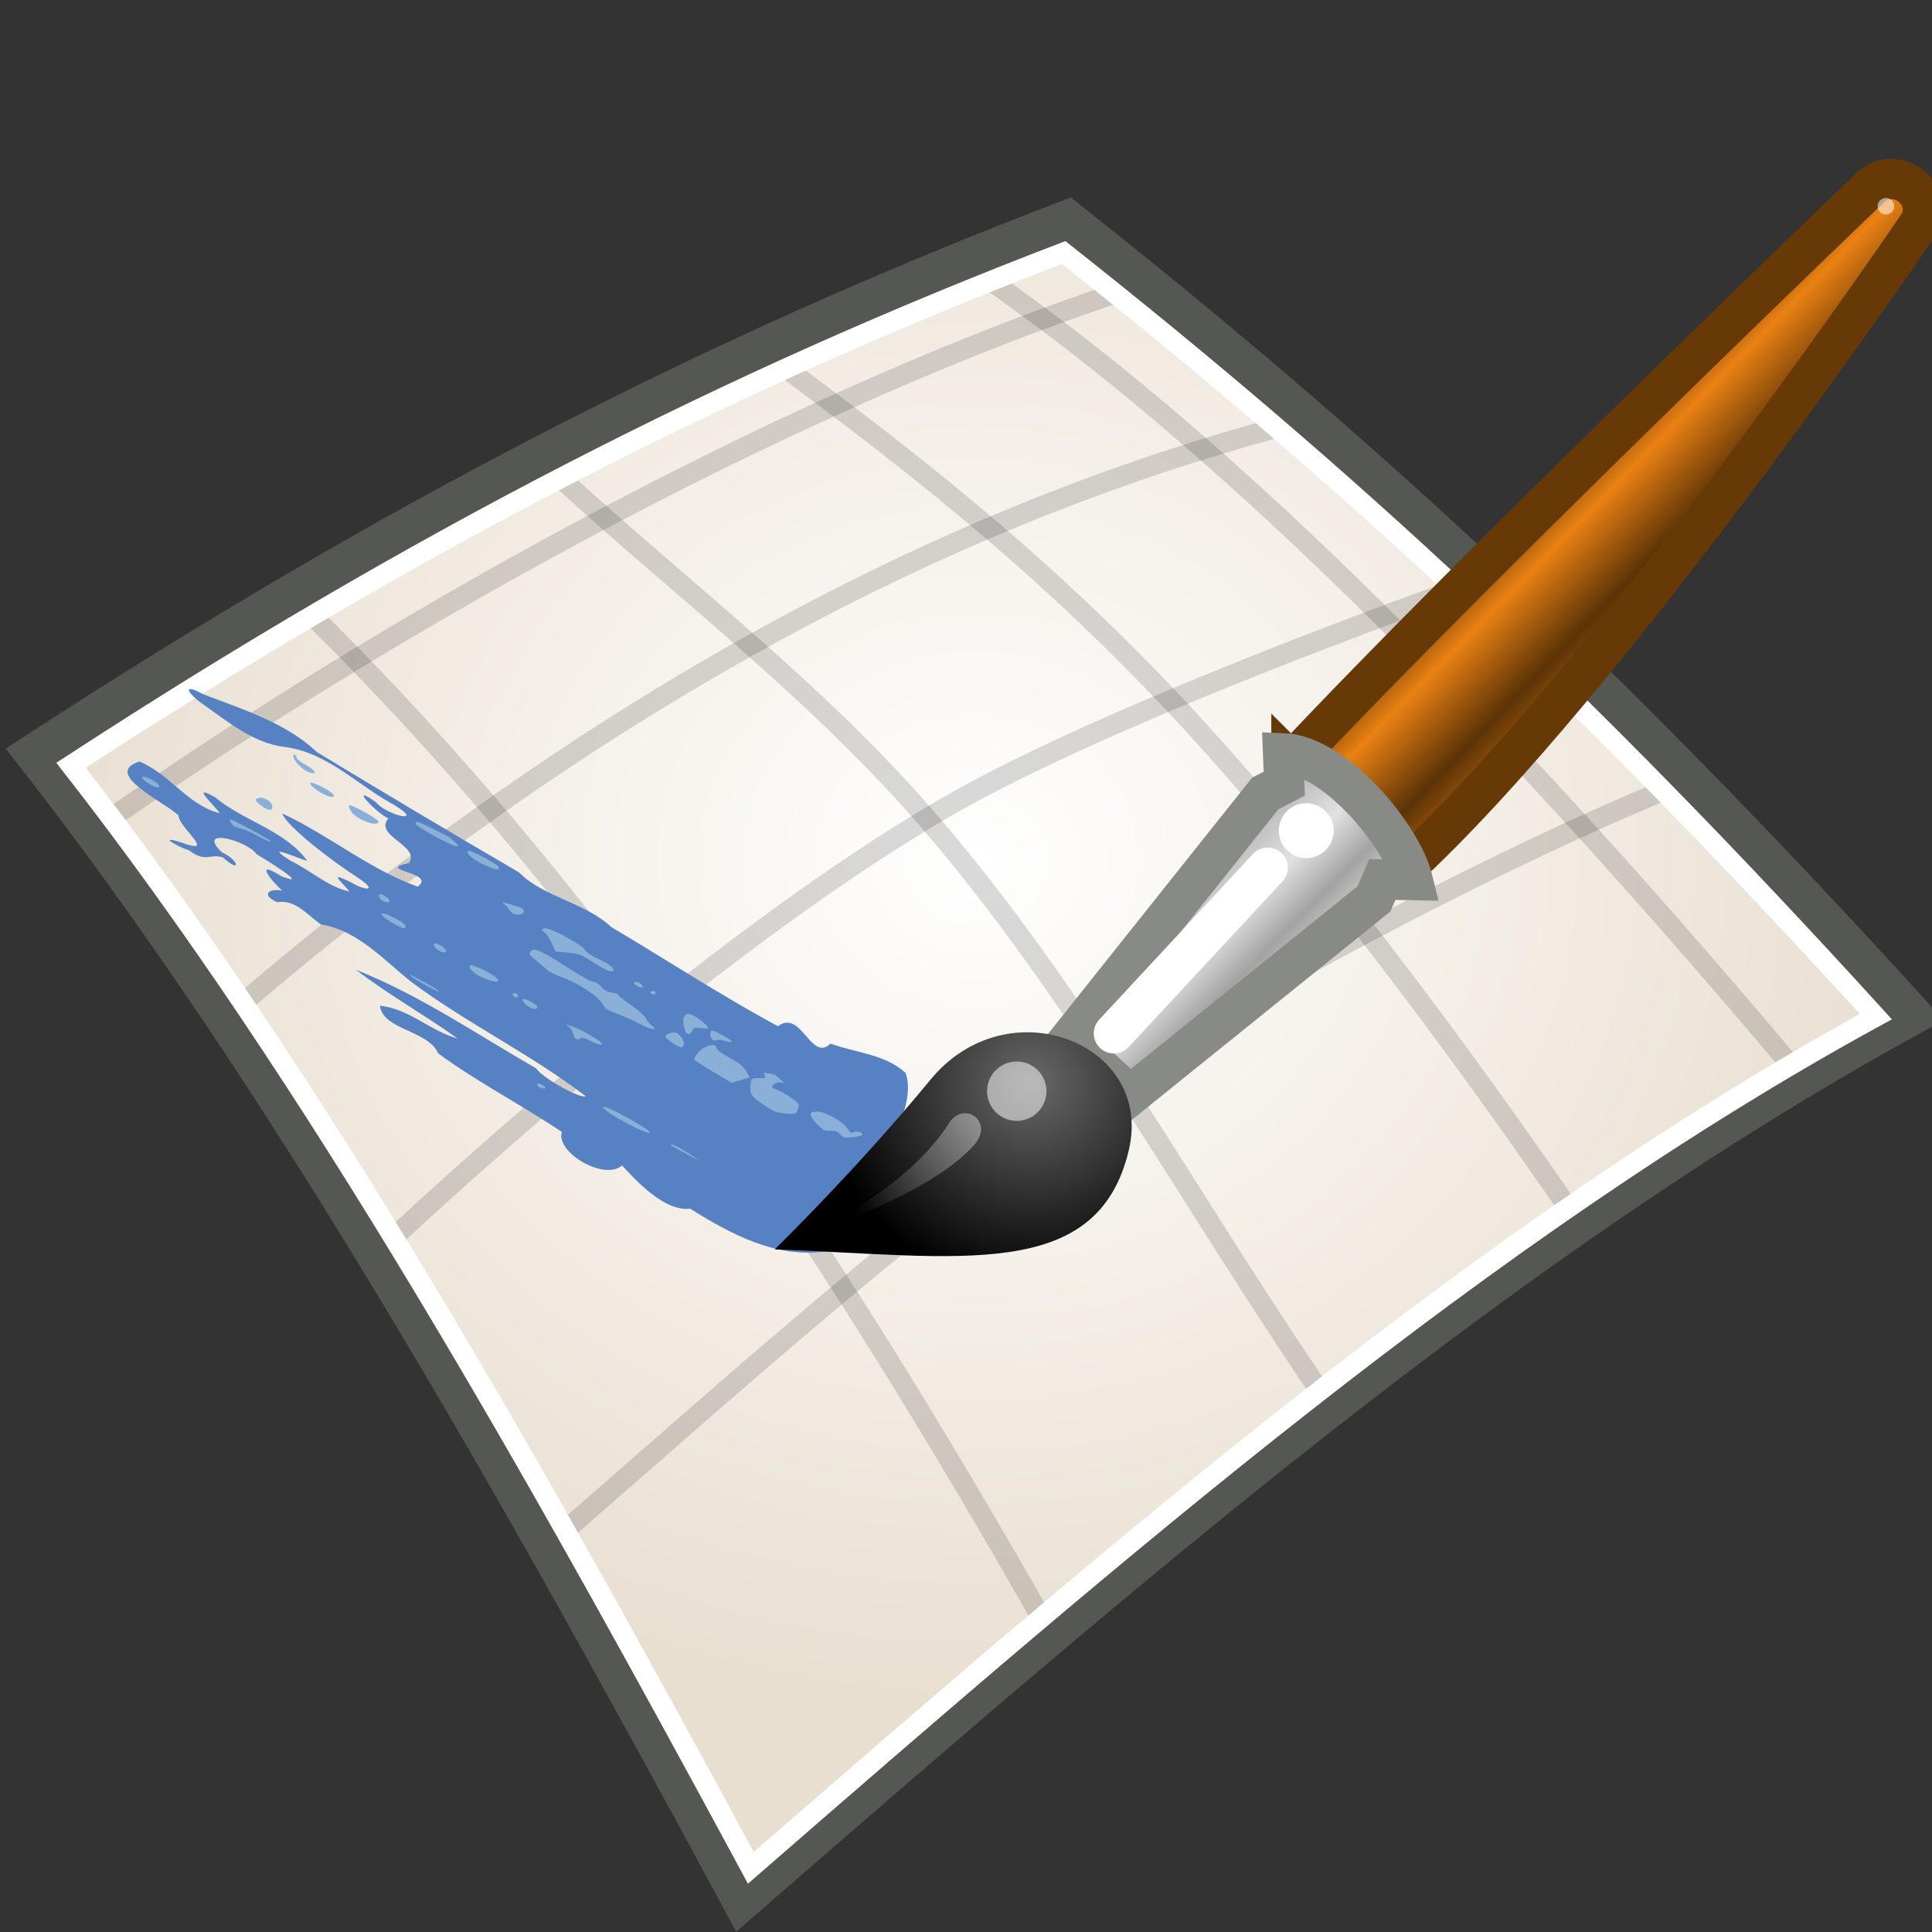 <?xml version="1.0" encoding="UTF-8" standalone="no"?>
<svg
   xmlns:dc="http://purl.org/dc/elements/1.1/"
   xmlns:cc="http://creativecommons.org/ns#"
   xmlns:rdf="http://www.w3.org/1999/02/22-rdf-syntax-ns#"
   xmlns:svg="http://www.w3.org/2000/svg"
   xmlns="http://www.w3.org/2000/svg"
   xmlns:xlink="http://www.w3.org/1999/xlink"
   xmlns:sodipodi="http://sodipodi.sourceforge.net/DTD/sodipodi-0.dtd"
   xmlns:inkscape="http://www.inkscape.org/namespaces/inkscape"
   sodipodi:docname="attribpaint.svg"
   inkscape:version="1.0beta1 (fe3e306, 2019-09-17)"
   version="1.1"
   id="svg6504"
   height="48px"
   width="48px">
  <rect width="100%" height="100%" fill="#333333" stroke="none"/>
  <defs
     id="defs6506">
    <linearGradient
       id="linearGradient2813"
       inkscape:collect="always">
      <stop
         id="stop2809"
         offset="0"
         style="stop-color:#ffffff;stop-opacity:1" />
      <stop
         id="stop2811"
         offset="1"
         style="stop-color:#e9dfd1;stop-opacity:1" />
    </linearGradient>
    <linearGradient
       inkscape:collect="always"
       xlink:href="#linearGradient6951"
       id="linearGradient4924"
       gradientUnits="userSpaceOnUse"
       gradientTransform="translate(-3.907,-1.803)"
       x1="28.059"
       y1="18.868"
       x2="33.437"
       y2="23.743" />
    <linearGradient
       id="linearGradient6951">
      <stop
         style="stop-color:#6e3d09;stop-opacity:1;"
         offset="0"
         id="stop6953" />
      <stop
         id="stop6959"
         offset="0.242"
         style="stop-color:#ea8113;stop-opacity:1;" />
      <stop
         style="stop-color:#5c3307;stop-opacity:1;"
         offset="0.621"
         id="stop6961" />
      <stop
         style="stop-color:#e07c12;stop-opacity:1;"
         offset="1"
         id="stop6955" />
    </linearGradient>
    <linearGradient
       inkscape:collect="always"
       xlink:href="#linearGradient6939"
       id="linearGradient4926"
       gradientUnits="userSpaceOnUse"
       gradientTransform="translate(-3.907,-1.803)"
       x1="19.395"
       y1="30.001"
       x2="23.109"
       y2="33.439" />
    <linearGradient
       id="linearGradient6939">
      <stop
         style="stop-color:#bdbdbd;stop-opacity:1;"
         offset="0"
         id="stop6941" />
      <stop
         id="stop6947"
         offset="0.333"
         style="stop-color:#e2e2e2;stop-opacity:1;" />
      <stop
         style="stop-color:#a3a3a3;stop-opacity:1;"
         offset="0.667"
         id="stop6949" />
      <stop
         style="stop-color:#dddddd;stop-opacity:1;"
         offset="1"
         id="stop6943" />
    </linearGradient>
    <radialGradient
       inkscape:collect="always"
       xlink:href="#linearGradient6963"
       id="radialGradient4928"
       gradientUnits="userSpaceOnUse"
       gradientTransform="matrix(0.995,0,0,0.969,-4.583,0.166)"
       cx="15.415"
       cy="35.357"
       fx="15.415"
       fy="35.357"
       r="7.579" />
    <linearGradient
       id="linearGradient6963">
      <stop
         style="stop-color:#696969;stop-opacity:1;"
         offset="0"
         id="stop6965" />
      <stop
         style="stop-color:#000000;stop-opacity:1;"
         offset="1"
         id="stop6967" />
    </linearGradient>
    <linearGradient
       inkscape:collect="always"
       xlink:href="#linearGradient2446"
       id="linearGradient4930"
       gradientUnits="userSpaceOnUse"
       gradientTransform="matrix(0.852,0,0,0.852,-1.675,3.754)"
       x1="13.236"
       y1="37.752"
       x2="7.752"
       y2="42.282" />
    <linearGradient
       inkscape:collect="always"
       id="linearGradient2446">
      <stop
         style="stop-color:#ffffff;stop-opacity:1;"
         offset="0"
         id="stop2448" />
      <stop
         style="stop-color:#ffffff;stop-opacity:0;"
         offset="1"
         id="stop2450" />
    </linearGradient>
    <radialGradient
       gradientUnits="userSpaceOnUse"
       gradientTransform="matrix(1,0,0,0.895,0,2.765)"
       r="23.313"
       fy="20.803"
       fx="24.274"
       cy="20.803"
       cx="24.274"
       id="radialGradient2815"
       xlink:href="#linearGradient2813"
       inkscape:collect="always" />
  </defs>
  <sodipodi:namedview
     inkscape:snap-global="false"
     inkscape:document-rotation="0"
     inkscape:window-maximized="1"
     inkscape:window-y="-8"
     inkscape:window-x="-8"
     inkscape:window-height="1557"
     inkscape:window-width="2880"
     inkscape:document-units="px"
     inkscape:grid-bbox="true"
     showgrid="true"
     inkscape:current-layer="layer1"
     inkscape:cy="24.706523"
     inkscape:cx="16.878962"
     inkscape:zoom="22.4"
     inkscape:pageshadow="2"
     inkscape:pageopacity="0.0"
     borderopacity="1.0"
     bordercolor="#666666"
     pagecolor="#ffffff"
     id="base" />
  <g
     inkscape:groupmode="layer"
     inkscape:label="Layer 1"
     id="layer1">
    <path
       sodipodi:nodetypes="ccccc"
       inkscape:connector-curvature="0"
       id="path6523"
       d="M 0.871,18.72 C 9.745,12.941 17.829,8.796 26.516,5.474 33.816,11.248 39.895,16.86 47.498,25.215 37.445,30.711 27.936,38.945 18.434,47.206 12.865,36.888 7.205,26.832 0.871,18.72 Z"
       style="color:#000000;display:inline;overflow:visible;visibility:visible;opacity:1;fill:url(#radialGradient2815);fill-opacity:1;fill-rule:nonzero;stroke:none;stroke-width:0.5;stroke-linecap:butt;stroke-linejoin:miter;stroke-miterlimit:4;stroke-dasharray:none;stroke-dashoffset:0;stroke-opacity:1;marker:none;enable-background:accumulate;stop-opacity:1" />
    <path
       sodipodi:nodetypes="cc"
       inkscape:connector-curvature="0"
       id="path6525"
       d="M 7.282,14.833 C 14.673,21.976 20.617,30.922 26.049,40.506"
       style="opacity:0.146;fill:none;stroke:#000000;stroke-width:0.5;stroke-linecap:butt;stroke-linejoin:miter;stroke-miterlimit:4;stroke-dasharray:none;stroke-opacity:1;stop-opacity:1" />
    <path
       sodipodi:nodetypes="csc"
       inkscape:connector-curvature="0"
       id="path6527"
       d="m 13.421,11.406 c 2.947,2.79 6.634,5.515 9.545,8.861 3.876,4.455 6.645,9.699 10.116,14.716"
       style="opacity:0.146;fill:none;stroke:#000000;stroke-width:0.5;stroke-linecap:butt;stroke-linejoin:miter;stroke-miterlimit:4;stroke-dasharray:none;stroke-opacity:1;stop-opacity:1" />
    <path
       sodipodi:nodetypes="csc"
       inkscape:connector-curvature="0"
       id="path6529"
       d="m 18.978,8.747 c 3.26,2.407 6.713,5.026 10.272,8.825 3.479,3.715 7.068,8.589 9.933,12.757"
       style="opacity:0.146;fill:none;stroke:#000000;stroke-width:0.5;stroke-linecap:butt;stroke-linejoin:miter;stroke-miterlimit:4;stroke-dasharray:none;stroke-opacity:1;stop-opacity:1" />
    <path
       sodipodi:nodetypes="cc"
       inkscape:connector-curvature="0"
       id="path6539"
       d="M 23.835,6.445 C 31.418,11.516 39.22,20.196 44.778,26.8"
       style="opacity:0.146;fill:none;stroke:#000000;stroke-width:0.5;stroke-linecap:butt;stroke-linejoin:miter;stroke-miterlimit:4;stroke-dasharray:none;stroke-opacity:1;stop-opacity:1" />
    <path
       sodipodi:nodetypes="cc"
       inkscape:connector-curvature="0"
       id="path6541"
       d="M 2.347,20.612 C 11.331,14.324 21.186,9.357 28.42,7.059"
       style="opacity:0.146;fill:none;stroke:#000000;stroke-width:0.5;stroke-linecap:butt;stroke-linejoin:miter;stroke-miterlimit:4;stroke-dasharray:none;stroke-opacity:1;stop-opacity:1" />
    <path
       sodipodi:nodetypes="cc"
       inkscape:connector-curvature="0"
       id="path6545"
       d="M 5.572,25.317 C 17.98,14.552 28.057,11.606 32.422,10.434"
       style="opacity:0.146;fill:none;stroke:#000000;stroke-width:0.5;stroke-linecap:butt;stroke-linejoin:miter;stroke-miterlimit:4;stroke-dasharray:none;stroke-opacity:1;stop-opacity:1" />
    <path
       sodipodi:nodetypes="csc"
       inkscape:connector-curvature="0"
       id="path6549"
       d="m 9.302,31.198 c 3.181,-3.026 10.035,-8.97 15.119,-11.649 3.952,-2.082 10.422,-4.432 12.235,-5.075"
       style="opacity:0.146;fill:none;stroke:#000000;stroke-width:0.5;stroke-linecap:butt;stroke-linejoin:miter;stroke-miterlimit:4;stroke-dasharray:none;stroke-opacity:1;stop-opacity:1" />
    <path
       sodipodi:nodetypes="csc"
       inkscape:connector-curvature="0"
       id="path6553"
       d="M 13.538,38.461 C 18.061,34.547 23.218,29.812 28.389,26.413 32.427,23.759 38.838,20.597 41.864,19.436"
       style="opacity:0.146;fill:none;stroke:#000000;stroke-width:0.5;stroke-linecap:butt;stroke-linejoin:miter;stroke-miterlimit:4;stroke-dasharray:none;stroke-opacity:1;stop-opacity:1" />
    <path
       style="opacity:1;fill:none;stroke:#555753;stroke-width:1;stroke-linecap:butt;stroke-linejoin:miter;stroke-miterlimit:4;stroke-dasharray:none;stroke-opacity:1;stop-opacity:1"
       d="M 0.871,18.72 C 9.745,12.941 17.829,8.796 26.516,5.474 33.816,11.248 39.895,16.86 47.498,25.215 37.445,30.711 27.936,38.945 18.434,47.206 12.865,36.888 7.205,26.832 0.871,18.72 Z"
       id="path7065"
       inkscape:connector-curvature="0"
       sodipodi:nodetypes="ccccc" />
    <path
       sodipodi:nodetypes="ccccc"
       inkscape:connector-curvature="0"
       id="path7178"
       d="M 1.764,19.012 C 10.298,13.455 18.072,9.469 26.426,6.274 33.447,11.826 39.294,17.224 46.605,25.258 36.937,30.544 27.793,38.461 18.654,46.406 13.298,36.484 7.855,26.814 1.764,19.012 Z"
       style="opacity:1;fill:none;stroke:#ffffff;stroke-width:0.5;stroke-linecap:butt;stroke-linejoin:miter;stroke-miterlimit:4;stroke-dasharray:none;stroke-opacity:1;stop-opacity:1" />
    <g
       style="stroke-width:2.435"
       transform="matrix(-0.421,-0.07,0.068,-0.389,21.212,34.742)"
       id="layer1-6"
       inkscape:label="Layer 1">
      <path
         style="fill:#5682c3;fill-opacity:1;stroke-width:2.435"
         d="M 0.284,20.721 C -0.613,18.89 0.673,16.724 -0.015,14.879 0.569,12.746 0.963,10.171 2.95,8.888 c 2.776,-1.063 5.776,0.038 8.335,1.198 1.632,-0.538 3.995,1.746 4.341,1.974 0.86,-1.145 3.935,0.115 3.789,1.464 2.593,1.269 5.336,2.214 7.874,3.599 0.838,1.35 3.382,0.868 3.824,2.355 -1.702,0.121 -3.134,-1.044 -4.781,-1.233 2.138,1.137 4.411,2.005 6.51,3.217 -3.937,-0.924 -7.568,-2.753 -11.302,-4.252 -0.643,-0.652 -2.981,-1.454 -3.135,-1.221 3.577,2.042 7.546,3.294 11.14,5.29 1.802,1.064 3.585,2.657 5.775,2.635 0.928,0.499 1.714,1.289 2.719,0.932 0.994,0.275 0.67,0.765 -0.166,0.77 0.795,0.553 1.923,1.673 0.18,0.881 -1.93,-0.438 1.194,0.926 1.651,1.114 0.658,0.746 3.787,1.089 2.012,-0.239 -1.088,-0.311 -1.343,-1.165 -0.117,-0.307 0.802,0.119 0.896,-0.521 2.008,0.081 0.762,0.131 2.037,0.669 0.48,0.403 -2.164,-0.428 0.356,0.921 0.473,1.652 0.851,0.669 4.849,1.814 2.794,2.949 -1.836,-0.437 -3.165,-2.165 -5.072,-2.373 -0.314,-0.029 2.25,1.683 0.383,0.945 -1.868,-1.183 -4.355,-1.343 -5.916,-2.983 -0.062,-0.124 3.024,0.772 0.955,-0.178 -1.233,-0.38 -2.443,-1.256 -3.708,-1.307 0.779,0.698 1.354,1.014 0.017,0.588 -0.966,-0.406 -1.671,-0.276 -0.359,0.351 1.589,0.739 4.573,2.423 4.984,3.209 -2.9,-0.863 -5.51,-2.55 -8.497,-3.144 -0.994,1.089 2.687,0.567 0.738,1.372 -0.509,1.216 2.312,1.306 1.623,2.564 0.679,0.153 2.756,1.847 0.883,0.879 -0.748,-0.711 -3.123,-0.881 -1.062,0.023 2.269,0.826 4.326,2.565 6.844,2.46 1.824,-0.096 3.523,0.995 5.114,1.808 0.973,0.499 1.493,1.149 0.096,0.625 -2.443,-0.537 -5.038,-0.915 -7.116,-2.422 C 33.013,32.735 28.748,30.945 24.468,29.19 22.814,27.896 20.388,28.009 18.628,26.748 15.11,25.275 11.659,23.636 8.079,22.315 6.92,23.643 5.81,20.387 4.891,21.779 3.356,21.46 1.618,21.693 0.284,20.721 Z"
         id="path88959"
         inkscape:connector-curvature="0" />
      <path
         style="fill:#8bb0d8;fill-opacity:1;stroke-width:2.435"
         d="m 30.76,31.269 c 0.085,0.005 0.144,-0.051 0.13,-0.123 -0.03,-0.156 -2.171,-0.981 -2.527,-0.973 -0.219,0.005 -0.214,0.025 0.044,0.2 0.158,0.107 0.329,0.224 0.38,0.259 0.134,0.093 1.789,0.627 1.972,0.637 z"
         id="path88957"
         inkscape:connector-curvature="0" />
      <path
         style="fill:#8bb0d8;fill-opacity:1;stroke-width:2.435"
         d="m 27.583,30.001 c 0.199,-0.152 -0.371,-0.517 -1.134,-0.725 -0.705,-0.193 -0.86,-0.184 -0.759,0.042 0.07,0.156 1.776,0.772 1.893,0.683 z"
         id="path88955"
         inkscape:connector-curvature="0" />
      <path
         style="fill:#8bb0d8;fill-opacity:1;stroke-width:2.435"
         d="m 24.812,27.14 c 0.252,0.037 0.365,0.024 0.252,-0.028 -0.113,-0.052 -0.297,-0.204 -0.408,-0.336 -0.151,-0.179 -0.277,-0.237 -0.488,-0.223 -0.459,0.029 -0.503,0.425 -0.054,0.488 0.133,0.018 0.447,0.063 0.699,0.1 z"
         id="path88951"
         inkscape:connector-curvature="0" />
      <path
         style="fill:#8bb0d8;fill-opacity:1;stroke-width:2.435"
         d="m 22.319,25.998 c 0.28,-0.011 0.339,-0.177 0.096,-0.27 -0.104,-0.04 -0.334,-0.297 -0.51,-0.57 l -0.32,-0.498 -0.712,0.055 c -0.659,0.051 -0.778,0.025 -1.583,-0.353 -0.531,-0.249 -0.948,-0.39 -1.069,-0.362 -0.384,0.09 -0.019,0.375 0.807,0.63 0.544,0.168 0.816,0.303 0.913,0.453 0.149,0.23 1.972,0.931 2.378,0.914 z"
         id="path88949"
         inkscape:connector-curvature="0" />
      <path
         style="fill:#8bb0d8;fill-opacity:1;stroke-width:2.435"
         d="m 15.704,23.162 c 0.058,-0.044 0.031,-0.109 -0.059,-0.143 -0.09,-0.035 -0.182,-0.015 -0.205,0.043 -0.022,0.058 0.004,0.123 0.059,0.143 0.055,0.021 0.147,0.002 0.205,-0.043 z"
         id="path88947"
         inkscape:connector-curvature="0" />
      <path
         style="fill:#8bb0d8;fill-opacity:1;stroke-width:2.435"
         d="m 16.758,23.565 c 0.062,-0.047 -0.031,-0.133 -0.223,-0.206 -0.192,-0.074 -0.318,-0.072 -0.304,0.005 0.014,0.072 0.114,0.164 0.223,0.206 0.109,0.042 0.246,0.04 0.304,-0.005 z"
         id="path88945"
         inkscape:connector-curvature="0" />
      <path
         style="fill:#8bb0d8;fill-opacity:1;stroke-width:2.435"
         d="m 13.526,22.006 c 0.152,-0.274 -0.159,-1.147 -0.392,-1.102 -0.09,0.017 -0.174,0.134 -0.188,0.259 -0.019,0.176 -0.121,0.231 -0.444,0.241 -0.23,0.007 -0.427,0.035 -0.437,0.061 -0.037,0.098 0.6,0.517 0.965,0.635 0.296,0.096 0.402,0.076 0.496,-0.094 z"
         id="path88943"
         inkscape:connector-curvature="0" />
      <path
         style="fill:#8bb0d8;fill-opacity:1;stroke-width:2.435"
         d="m 11.881,21.259 c 0.05,-0.29 -0.219,-0.589 -0.405,-0.449 -0.083,0.063 -0.261,0.091 -0.395,0.062 -0.134,-0.029 -0.339,-0.037 -0.456,-0.018 -0.15,0.025 -0.004,0.116 0.506,0.313 0.61,0.237 0.723,0.25 0.75,0.092 z"
         id="path88941"
         inkscape:connector-curvature="0" />
      <path
         style="fill:#8bb0d8;fill-opacity:1;stroke-width:2.435"
         d="m 8.142,19.296 c 0.263,4.39e-4 0.311,-0.032 0.22,-0.151 -0.064,-0.083 -0.087,-0.16 -0.052,-0.17 0.035,-0.01 0.224,-0.05 0.42,-0.089 0.324,-0.064 0.355,-0.1 0.343,-0.406 C 9.049,17.834 8.94,17.697 8.14,17.302 7.462,16.967 7.313,16.932 6.765,16.978 c -0.542,0.046 -0.618,0.086 -0.653,0.339 -0.022,0.158 -0.03,0.309 -0.018,0.336 0.071,0.158 0.82,0.549 1.269,0.663 0.504,0.127 0.519,0.141 0.372,0.348 -0.084,0.118 -0.264,0.204 -0.398,0.191 -0.214,-0.021 -0.209,-1.6e-5 0.045,0.168 0.159,0.105 0.319,0.21 0.357,0.232 0.037,0.022 0.218,0.04 0.403,0.041 z"
         id="path88939"
         inkscape:connector-curvature="0" />
      <path
         style="fill:#8bb0d8;fill-opacity:1;stroke-width:2.435"
         d="m 12.38,19.872 c 0.127,-0.22 0.2,-0.441 0.162,-0.49 -0.038,-0.049 -0.587,-0.307 -1.22,-0.573 L 10.17,18.326 9.676,18.586 9.182,18.847 9.451,19.195 c 0.208,0.269 0.451,0.418 1.072,0.656 0.562,0.215 0.824,0.367 0.87,0.503 0.104,0.305 0.701,0.013 0.986,-0.482 z"
         id="path88937"
         inkscape:connector-curvature="0" />
      <path
         style="fill:#8bb0d8;fill-opacity:1;stroke-width:2.435"
         d="m 17.983,22.691 c 0.284,0.008 0.444,0.072 0.635,0.253 0.167,0.158 0.336,0.233 0.487,0.218 0.144,-0.015 0.801,0.239 1.73,0.669 1.661,0.768 2.069,0.873 2.188,0.562 0.059,-0.155 -0.012,-0.256 -0.294,-0.417 -0.204,-0.117 -0.53,-0.328 -0.724,-0.468 -0.244,-0.176 -0.585,-0.3 -1.105,-0.402 -0.97,-0.189 -2.19,-0.773 -2.525,-1.208 -0.221,-0.286 -0.335,-0.343 -0.925,-0.462 -0.37,-0.074 -1.008,-0.255 -1.416,-0.402 -0.724,-0.261 -1.179,-0.234 -0.679,0.04 0.137,0.075 0.3,0.234 0.361,0.353 0.061,0.119 0.487,0.411 0.946,0.65 0.459,0.238 0.85,0.468 0.869,0.51 0.044,0.098 0.01,0.09 0.453,0.103 z"
         id="path88935"
         inkscape:connector-curvature="0" />
      <path
         style="fill:#8bb0d8;fill-opacity:1;stroke-width:2.435"
         d="m 2.649,16.53 c 0.165,-0.107 0.207,-0.091 0.433,0.165 0.376,0.425 1.559,0.85 1.976,0.711 0.288,-0.096 0.315,-0.133 0.225,-0.317 C 5.228,16.974 5.001,16.745 4.78,16.58 4.425,16.316 4.335,16.291 4.016,16.368 3.733,16.436 3.602,16.41 3.417,16.248 3.217,16.072 3.101,16.065 2.681,16.199 c -0.275,0.088 -0.513,0.195 -0.529,0.238 -0.055,0.144 0.312,0.213 0.498,0.093 z"
         id="path88933"
         inkscape:connector-curvature="0" />
      <path
         style="fill:#8bb0d8;fill-opacity:1;stroke-width:2.435"
         d="m 14.204,20.772 c 0.168,-0.086 0.251,-0.192 0.214,-0.274 -0.072,-0.16 -0.889,-0.546 -1.025,-0.485 -0.163,0.073 -0.103,0.413 0.108,0.609 0.304,0.282 0.402,0.303 0.703,0.15 z"
         id="path88931"
         inkscape:connector-curvature="0" />
      <path
         style="fill:#8bb0d8;fill-opacity:1;stroke-width:2.435"
         d="m 32.276,26.327 c 0.008,-0.175 -0.255,-0.358 -0.512,-0.358 -0.286,4.02e-4 -0.165,0.25 0.187,0.385 0.208,0.08 0.321,0.07 0.325,-0.027 z"
         id="path88929"
         inkscape:connector-curvature="0" />
      <path
         style="fill:#8bb0d8;fill-opacity:1;stroke-width:2.435"
         d="m 41.544,29.49 c 0.064,0.007 0.028,-0.088 -0.079,-0.211 -0.145,-0.167 -0.288,-0.227 -0.562,-0.235 -0.202,-0.006 -0.728,-0.148 -1.169,-0.316 -0.457,-0.174 -0.757,-0.245 -0.698,-0.166 0.088,0.118 2.175,0.891 2.508,0.928 z"
         id="path88927"
         inkscape:connector-curvature="0" />
      <path
         style="fill:#8bb0d8;fill-opacity:1;stroke-width:2.435"
         d="m 47.042,31.219 c 0.047,-0.123 -0.656,-0.483 -0.942,-0.483 -0.169,2.47e-4 -0.18,0.022 -0.079,0.161 0.148,0.204 0.967,0.462 1.021,0.322 z"
         id="path88925"
         inkscape:connector-curvature="0" />
      <path
         style="fill:#8bb0d8;fill-opacity:1;stroke-width:2.435"
         d="m 31.855,25.244 c 0.242,-0.049 -0.114,-0.297 -0.82,-0.568 -0.513,-0.198 -0.683,-0.18 -0.576,0.06 0.063,0.14 1.189,0.55 1.396,0.509 z"
         id="path88923"
         inkscape:connector-curvature="0" />
      <path
         style="fill:#8bb0d8;fill-opacity:1;stroke-width:2.435"
         d="m 26.33,22.916 c 0.163,-0.2 -0.485,-0.608 -1.126,-0.707 -0.598,-0.093 -0.79,-0.011 -0.491,0.208 0.319,0.234 1.529,0.607 1.617,0.499 z"
         id="path88921"
         inkscape:connector-curvature="0" />
      <path
         style="fill:#8bb0d8;fill-opacity:1;stroke-width:2.435"
         d="m 28.635,23.847 c 0.008,-0.169 -0.35,-0.399 -0.62,-0.398 -0.303,4.28e-4 -0.152,0.255 0.241,0.405 0.25,0.096 0.374,0.094 0.378,-0.006 z"
         id="path88919"
         inkscape:connector-curvature="0" />
      <path
         style="fill:#8bb0d8;fill-opacity:1;stroke-width:2.435"
         d="m 19.919,20.187 c 0.351,0.067 0.418,0.059 0.221,-0.028 -0.157,-0.068 -0.331,-0.25 -0.386,-0.404 -0.119,-0.333 -0.301,-0.426 -0.468,-0.239 -0.079,0.088 -0.264,0.08 -0.537,-0.024 -0.229,-0.088 -0.516,-0.158 -0.638,-0.157 -0.531,0.006 0.894,0.677 1.808,0.852 z"
         id="path88917"
         inkscape:connector-curvature="0" />
      <path
         style="fill:#8bb0d8;fill-opacity:1;stroke-width:2.435"
         d="m 22.972,21.362 c 0.046,-0.121 -0.18,-0.324 -0.497,-0.445 -0.257,-0.098 -0.461,-0.026 -0.388,0.137 0.064,0.143 0.845,0.415 0.885,0.308 z"
         id="path88915"
         inkscape:connector-curvature="0" />
      <path
         style="fill:#8bb0d8;fill-opacity:1;stroke-width:2.435"
         d="m 23.609,21.592 c 0.022,-0.058 -0.031,-0.133 -0.118,-0.166 -0.087,-0.033 -0.176,-0.013 -0.198,0.045 -0.022,0.058 0.031,0.133 0.118,0.166 0.087,0.033 0.176,0.013 0.198,-0.045 z"
         id="path88913"
         inkscape:connector-curvature="0" />
      <path
         style="fill:#8bb0d8;fill-opacity:1;stroke-width:2.435"
         d="m 29.712,21.694 c -0.047,-0.105 -1.742,-0.77 -1.846,-0.724 -0.05,0.022 0.352,0.21 0.893,0.417 0.541,0.207 0.97,0.345 0.953,0.307 z"
         id="path88911"
         inkscape:connector-curvature="0" />
      <path
         style="fill:#8bb0d8;fill-opacity:1;stroke-width:2.435"
         d="m 13.04,13.85 c 0.009,-0.022 -0.403,-0.191 -0.913,-0.375 l -0.929,-0.334 0.662,0.323 c 0.626,0.305 1.147,0.476 1.181,0.386 z"
         id="path88909"
         inkscape:connector-curvature="0" />
      <path
         style="fill:#8bb0d8;fill-opacity:1;stroke-width:2.435"
         d="m 17.169,15.515 c 0.2,-0.002 0.187,-0.033 -0.087,-0.206 -0.413,-0.26 -1.797,-0.789 -2.375,-0.907 -0.356,-0.073 -0.409,-0.059 -0.268,0.069 0.228,0.207 2.422,1.047 2.73,1.044 z"
         id="path88907"
         inkscape:connector-curvature="0" />
      <path
         style="fill:#8bb0d8;fill-opacity:1;stroke-width:2.435"
         d="m 21.305,16.239 c 0.022,-0.058 -0.052,-0.141 -0.164,-0.184 -0.112,-0.043 -0.252,-0.042 -0.31,0.002 -0.06,0.046 0.011,0.125 0.164,0.184 0.148,0.057 0.288,0.056 0.31,-0.002 z"
         id="path88905"
         inkscape:connector-curvature="0" />
      <path
         style="fill:#8bb0d8;fill-opacity:1;stroke-width:2.435"
         d="m 38.371,34.006 c -0.014,-0.072 -0.28,-0.228 -0.592,-0.347 -0.616,-0.235 -0.8,-0.492 -0.311,-0.434 0.361,0.043 0.982,0.496 1.082,0.789 0.045,0.131 0.029,0.192 -0.042,0.165 -0.062,-0.024 -0.123,-0.102 -0.137,-0.173 z"
         id="path88903"
         inkscape:connector-curvature="0" />
      <path
         style="fill:#8bb0d8;fill-opacity:1;stroke-width:2.435"
         d="m 35.902,32.103 c -0.094,-0.129 -0.057,-0.159 0.198,-0.159 0.362,6.06e-4 1.281,0.476 1.234,0.638 -0.041,0.143 -1.282,-0.273 -1.433,-0.479 z"
         id="path88901"
         inkscape:connector-curvature="0" />
      <path
         style="fill:#8bb0d8;fill-opacity:1;stroke-width:2.435"
         d="m 33.046,30.896 c -0.071,-0.373 1.245,-0.121 1.631,0.312 0.136,0.153 0.23,0.324 0.209,0.381 -0.049,0.129 -1.81,-0.534 -1.84,-0.693 z"
         id="path88899"
         inkscape:connector-curvature="0" />
      <path
         style="fill:#8bb0d8;fill-opacity:1;stroke-width:2.435"
         d="m 39.293,30.788 c -0.115,-0.34 0.171,-0.391 0.64,-0.115 0.425,0.251 0.457,0.339 0.172,0.466 -0.247,0.11 -0.725,-0.097 -0.812,-0.352 z"
         id="path88869"
         inkscape:connector-curvature="0" />
    </g>
    <g
       style="stroke-width:1.135"
       id="g69591"
       transform="matrix(0.692,0.025,-0.025,0.692,19.05,2.815)">
      <path
         inkscape:connector-curvature="0"
         sodipodi:nodetypes="ccssc"
         inkscape:r_cy="true"
         inkscape:r_cx="true"
         id="path6937"
         d="m 19.652,22.587 4.066,3.801 c 7.187,-7.062 17.783,-23.977 17.783,-23.977 0.429,-1.224 -1.087,-1.996 -1.846,-1.17 0,0 -13.69,14.097 -20.003,21.347 z"
         style="color:#000000;display:inline;overflow:visible;visibility:visible;opacity:1;fill:url(#linearGradient4924);fill-opacity:1;fill-rule:nonzero;stroke:#673907;stroke-width:1.443;stroke-linecap:round;stroke-linejoin:miter;stroke-miterlimit:4;stroke-dasharray:none;stroke-dashoffset:0;stroke-opacity:1;marker:none;marker-start:none;marker-mid:none;marker-end:none" />
      <path
         inkscape:connector-curvature="0"
         sodipodi:nodetypes="ccccccccc"
         inkscape:r_cy="true"
         inkscape:r_cx="true"
         id="path6935"
         d="m 12.05,32.814 2.246,1.934 8.493,-7.367 0.275,-0.706 1.094,-0.018 c -0.438,-1.562 -2.942,-4.383 -4.817,-4.383 l 0.082,1.09 -0.67,0.38 z"
         style="color:#000000;display:inline;overflow:visible;visibility:visible;opacity:1;fill:url(#linearGradient4926);fill-opacity:1;fill-rule:nonzero;stroke:#888a85;stroke-width:1.443;stroke-linecap:round;stroke-linejoin:miter;stroke-miterlimit:4;stroke-dasharray:none;stroke-dashoffset:0;stroke-opacity:1;marker:none;marker-start:none;marker-mid:none;marker-end:none" />
      <path
         inkscape:connector-curvature="0"
         sodipodi:nodetypes="cssc"
         inkscape:r_cy="true"
         inkscape:r_cx="true"
         id="path6933"
         d="m 1.758,40.724 c 6.605,0 11.618,0.787 12.567,-4.019 C 15.09,32.832 9.765,30.976 7.126,34.434 4.584,37.764 1.758,40.724 1.758,40.724 Z"
         style="color:#000000;display:inline;overflow:visible;visibility:visible;opacity:1;fill:url(#radialGradient4928);fill-opacity:1;fill-rule:nonzero;stroke:none;stroke-width:0.227;stroke-linecap:round;stroke-linejoin:miter;stroke-miterlimit:4;stroke-dasharray:none;stroke-dashoffset:0;stroke-opacity:1;marker:none;marker-start:none;marker-mid:none;marker-end:none" />
      <circle
         r="1.25"
         cy="37.75"
         cx="7.625"
         transform="matrix(0.852,0,0,0.852,3.734,2.576)"
         inkscape:r_cy="true"
         inkscape:r_cx="true"
         id="path6971"
         style="color:#000000;display:inline;overflow:visible;visibility:visible;opacity:0.528;fill:#ffffff;fill-opacity:1;fill-rule:nonzero;stroke:none;stroke-width:1.135;stroke-linecap:round;stroke-linejoin:miter;stroke-miterlimit:4;stroke-dasharray:none;stroke-dashoffset:0;stroke-opacity:1;marker:none;marker-start:none;marker-mid:none;marker-end:none" />
      <circle
         r="1.25"
         cy="37.75"
         cx="7.625"
         style="color:#000000;display:inline;overflow:visible;visibility:visible;opacity:1;fill:#ffffff;fill-opacity:1;fill-rule:nonzero;stroke:none;stroke-width:1.135;stroke-linecap:round;stroke-linejoin:miter;stroke-miterlimit:4;stroke-dasharray:none;stroke-dashoffset:0;stroke-opacity:1;marker:none;marker-start:none;marker-mid:none;marker-end:none"
         id="path6983"
         inkscape:r_cx="true"
         inkscape:r_cy="true"
         transform="matrix(0.788,0,0,0.788,14.265,-4.723)" />
      <path
         inkscape:connector-curvature="0"
         inkscape:r_cy="true"
         inkscape:r_cx="true"
         id="path6985"
         d="m 18.941,26.398 -5.303,6.143"
         style="color:#000000;display:inline;overflow:visible;visibility:visible;opacity:1;fill:none;fill-opacity:1;fill-rule:nonzero;stroke:#ffffff;stroke-width:1.443;stroke-linecap:round;stroke-linejoin:round;stroke-miterlimit:4;stroke-dasharray:none;stroke-dashoffset:0;stroke-opacity:1;marker:none;marker-start:none;marker-mid:none;marker-end:none" />
      <path
         inkscape:connector-curvature="0"
         sodipodi:nodetypes="cssc"
         inkscape:r_cy="true"
         inkscape:r_cx="true"
         id="path1571"
         d="m 3.071,40.069 c 0,0 3.341,-1.642 4.765,-4.087 0.504,-0.865 1.644,-0.127 0.942,0.734 -1.518,1.86 -5.706,3.352 -5.706,3.352 z"
         style="color:#000000;display:inline;overflow:visible;visibility:visible;opacity:0.428;fill:url(#linearGradient4930);fill-opacity:1;fill-rule:nonzero;stroke:none;stroke-width:1.135;stroke-linecap:round;stroke-linejoin:miter;stroke-miterlimit:4;stroke-dasharray:none;stroke-dashoffset:0;stroke-opacity:1;marker:none;marker-start:none;marker-mid:none;marker-end:none" />
      <circle
         r="1.25"
         cy="37.75"
         cx="7.625"
         transform="matrix(0.238,0,0,0.238,38.434,-7.101)"
         inkscape:r_cy="true"
         inkscape:r_cx="true"
         id="path2454"
         style="color:#000000;display:inline;overflow:visible;visibility:visible;opacity:0.533;fill:#ffffff;fill-opacity:1;fill-rule:nonzero;stroke:none;stroke-width:1.135;stroke-linecap:round;stroke-linejoin:miter;stroke-miterlimit:4;stroke-dasharray:none;stroke-dashoffset:0;stroke-opacity:1;marker:none;marker-start:none;marker-mid:none;marker-end:none" />
    </g>
  </g>
</svg>
